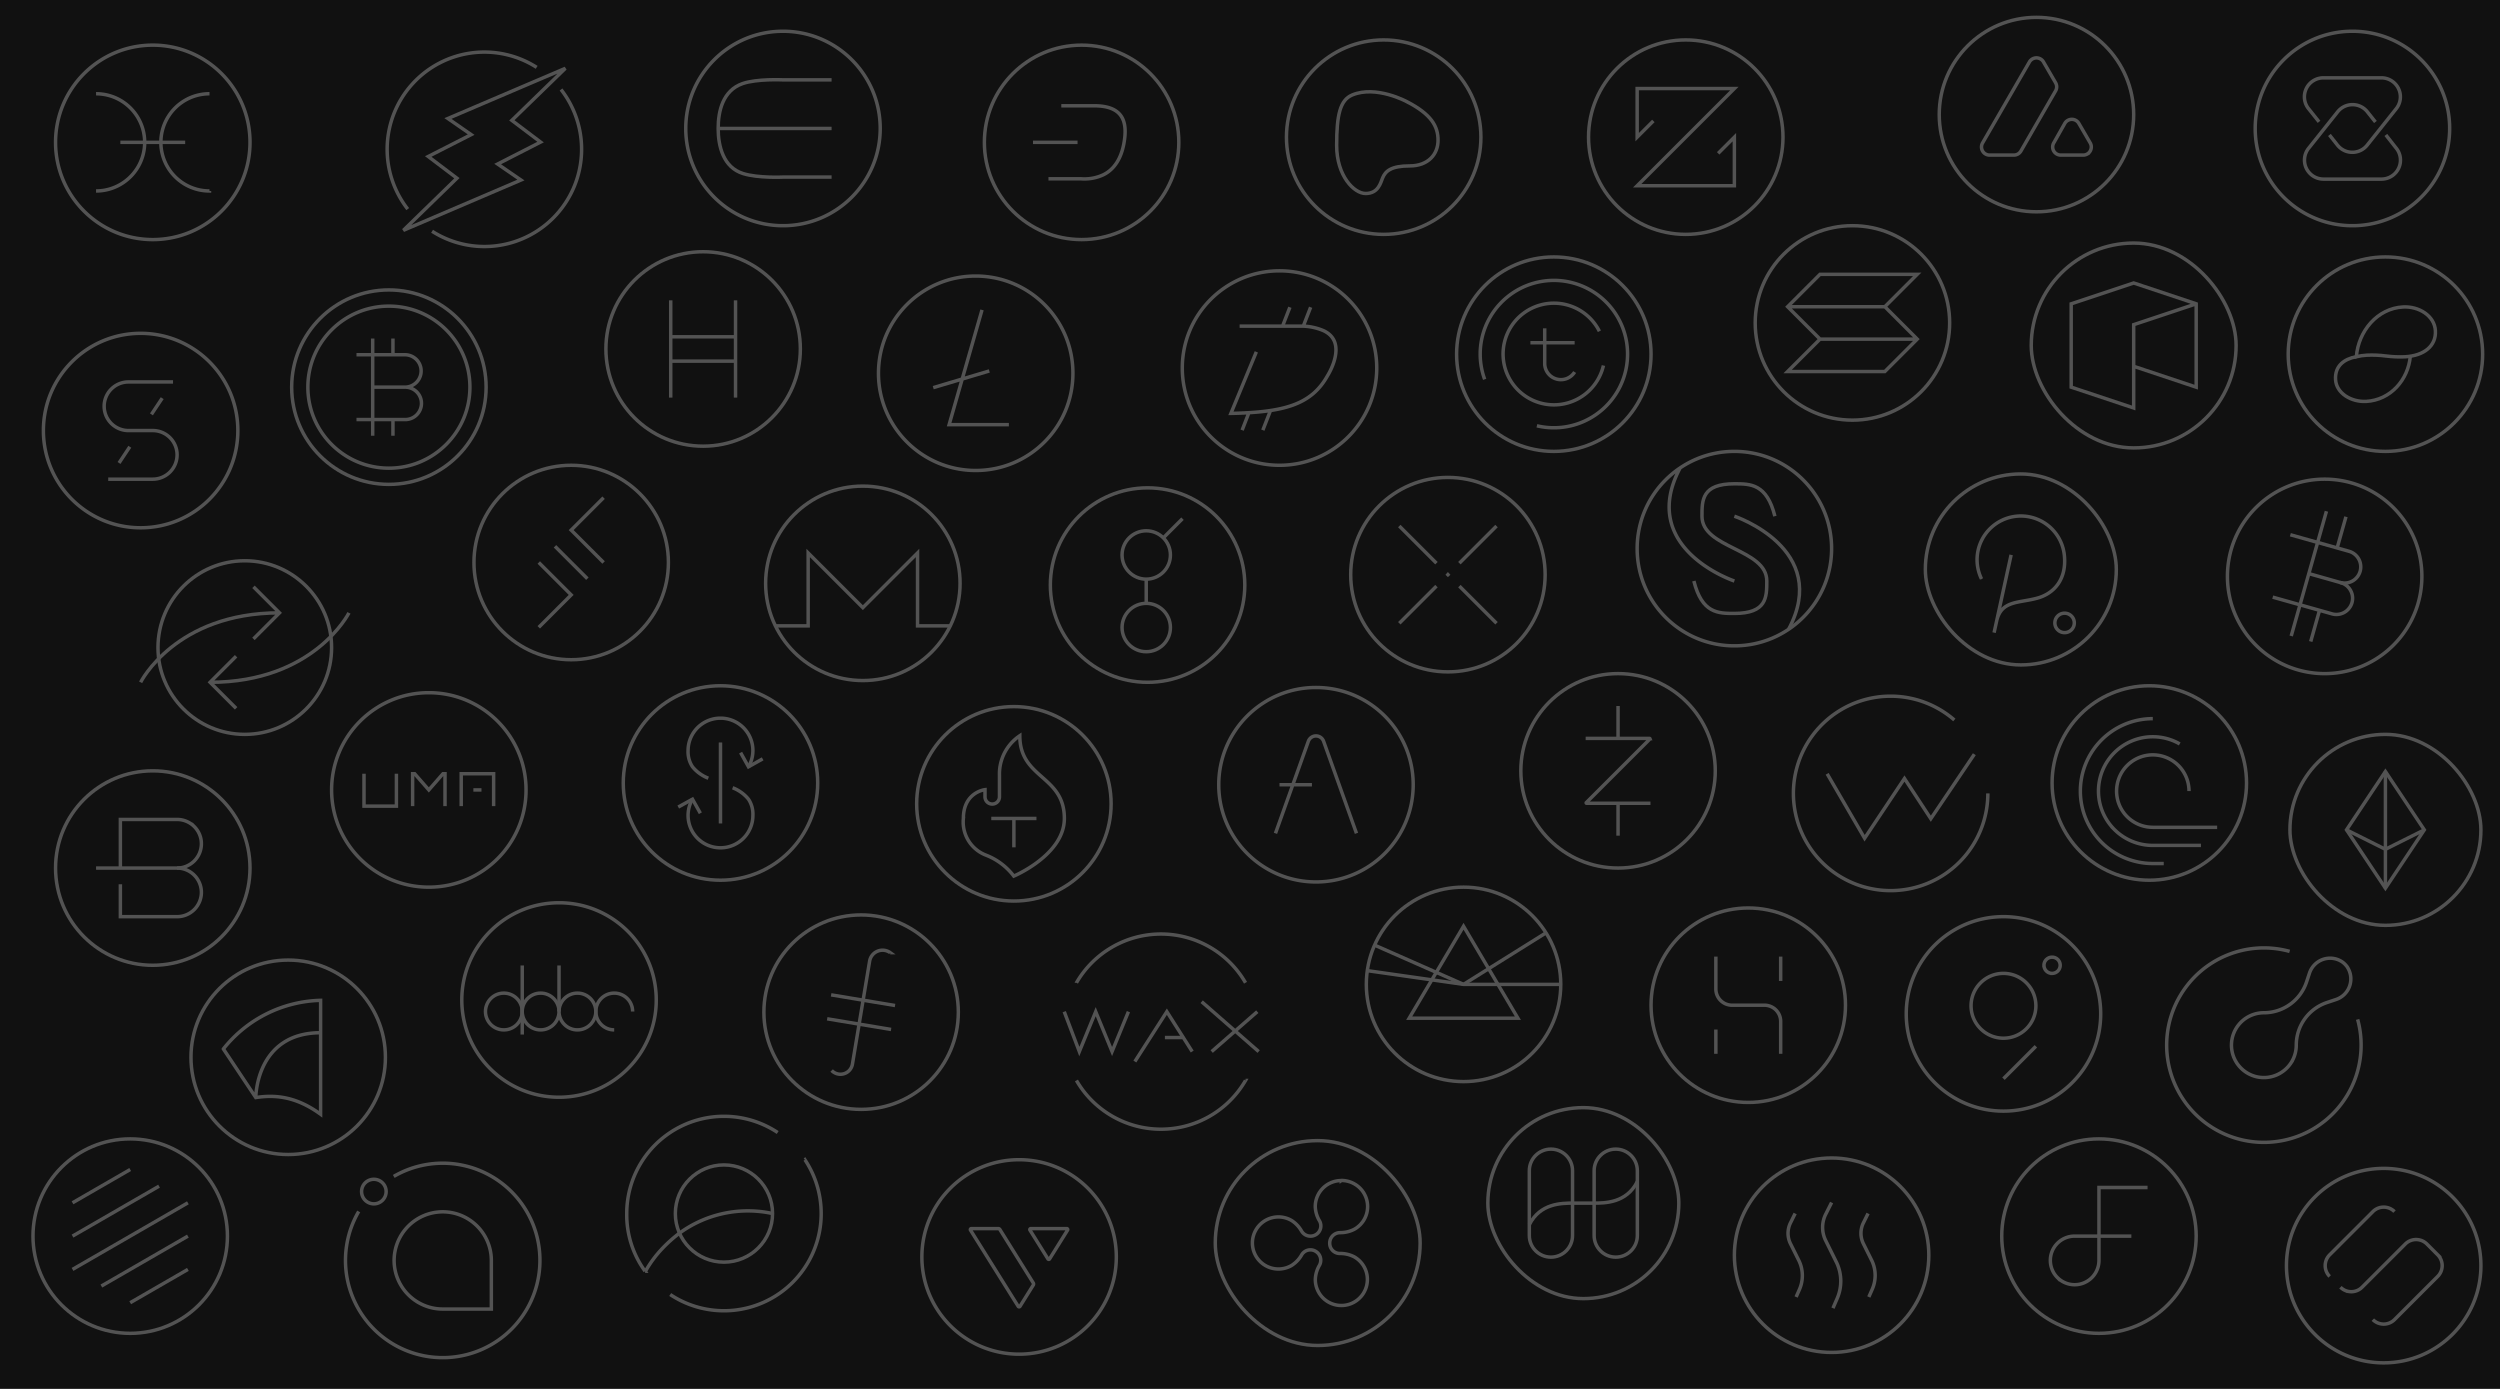 <svg width="1440" height="800" fill="none" xmlns="http://www.w3.org/2000/svg"><rect width="100%" height="100%" fill="#808080" stroke="none"/><g clip-path="url(#clip0_213_135)"><path fill="#fff" d="M0 0h1440v800H0z"/><path d="M0 0h1440v800H0V0z" fill="#111"/><g opacity=".28" stroke="#fff" stroke-width="2"><path d="M1229 211l36 12v-48l-36-12-36 12v48l36 12v-48l36-12"/><rect x="1170" y="140" width="118" height="118" rx="59"/><path d="M905.778 674.333c0-6.873-5.572-12.444-12.445-12.444s-12.444 5.571-12.444 12.444v37.334c0 6.873 5.571 12.444 12.444 12.444 6.873 0 12.445-5.571 12.445-12.444v-37.334zm37.333 0c0-6.873-5.572-12.444-12.444-12.444-6.873 0-12.445 5.571-12.445 12.444v37.334c0 6.873 5.572 12.444 12.445 12.444 6.872 0 12.444-5.571 12.444-12.444v-37.334z"/><path d="M880.889 705.444C887.111 693 899.556 693 906.213 693h11.574c6.657 0 19.102 0 25.324-12.444"/><rect x="857" y="638" width="110" height="110" rx="55"/><path d="M283.011 726.011a27.998 27.998 0 00-47.799-19.799 28.004 28.004 0 00-6.069 30.514 27.994 27.994 0 0025.868 17.285h28v-28zm-67.666-32.596a7.07 7.07 0 10-.002-14.142 7.07 7.07 0 00.002 14.142z"/><path d="M226.801 677.618a56.003 56.003 0 0172.557 14.2 56.001 56.001 0 11-92.74 5.983m257.034-29.764a55.991 55.991 0 01-7.051 70.564 55.994 55.994 0 01-70.564 7.052"/><path d="M416.994 726.989c15.461 0 27.995-12.533 27.995-27.994S432.455 671 416.994 671 389 683.534 389 698.995s12.533 27.994 27.994 27.994z"/><path d="M444.989 698.995a66.939 66.939 0 00-53.656 11.338 79.718 79.718 0 00-9.728 8.678 66.862 66.862 0 00-9.799 13.204h-.233a55.132 55.132 0 01-10.568-33.22 55.98 55.98 0 017.941-28.748 55.986 55.986 0 0179.006-17.91M772.59 680a15.001 15.001 0 00-15 15 17.213 17.213 0 002.355 8.07 5.843 5.843 0 01.673 4.545 5.842 5.842 0 01-2.818 3.63 6.002 6.002 0 01-8.145-2.22 17.144 17.144 0 00-5.82-6.09 14.997 14.997 0 00-20.446 5.533 14.997 14.997 0 0012.953 22.487 14.997 14.997 0 007.493-1.98 17.225 17.225 0 005.82-6 5.853 5.853 0 018.145-2.235 5.998 5.998 0 012.145 8.175A17.255 17.255 0 00757.62 737a14.997 14.997 0 0015.018 14.97 15.001 15.001 0 007.482-27.99 17.514 17.514 0 00-8.205-1.98 5.84 5.84 0 01-4.293-1.707 5.834 5.834 0 01-1.707-4.293c0-1.591.632-3.117 1.757-4.243a6.003 6.003 0 014.243-1.757 17.51 17.51 0 008.265-1.995 14.997 14.997 0 007.565-13.028 14.997 14.997 0 00-7.565-13.027 15.217 15.217 0 00-7.5-2.01l-.09.06z"/><rect x="700" y="657" width="118" height="118" rx="59"/><path d="M1055 692.667l-3.36 6.673a16.958 16.958 0 00-1.82 7.653c0 2.659.62 5.28 1.82 7.654l6.35 12.833a25.19 25.19 0 012.29 10.287c.02 3.552-.71 7.069-2.15 10.316l-2.34 5.414m-21.79-54.53l-2.66 5.366a13.497 13.497 0 000 12.087l4.99 10.033a19.805 19.805 0 011.82 8.154c.02 2.816-.56 5.604-1.7 8.18l-1.89 4.27m41.44-48.09l-2.66 5.366a13.497 13.497 0 000 12.087l4.99 10.033a19.833 19.833 0 010 16.334l-1.89 4.27"/><path d="M1055 779c30.93 0 56-25.072 56-56s-25.07-56-56-56-56 25.072-56 56 25.07 56 56 56zm154-11c30.93 0 56-25.072 56-56s-25.07-56-56-56-56 25.072-56 56 25.07 56 56 56z"/><path d="M1227.67 712H1195c-3.71 0-7.27 1.475-9.9 4.101A13.979 13.979 0 001181 726c0 3.713 1.47 7.274 4.1 9.899A14.013 14.013 0 001195 740c3.71 0 7.27-1.475 9.9-4.101A13.979 13.979 0 001209 726v-42h28m108.33-108.212l-4.97 1.657a25.895 25.895 0 00-12.82 9.426 25.89 25.89 0 00-4.89 15.144v0c0 3.692-1.09 7.301-3.14 10.37a18.718 18.718 0 01-8.38 6.875 18.648 18.648 0 01-20.34-4.046 18.674 18.674 0 01-4.05-20.343 18.634 18.634 0 016.87-8.377 18.679 18.679 0 0110.38-3.146 25.905 25.905 0 0024.57-17.71l1.65-4.97c.6-1.893 1.64-3.617 3.03-5.029a12.578 12.578 0 014.99-3.092c1.89-.621 3.89-.783 5.85-.474 1.97.308 3.82 1.079 5.43 2.248.4.327.77.654 1.14 1.027.38.373.7.747 1.03 1.143a12.519 12.519 0 012.25 5.424c.31 1.961.14 3.967-.48 5.852a12.506 12.506 0 01-8.12 8.021v0z"/><path d="M1358 587.175a56.048 56.048 0 01-2.16 36.017 56.036 56.036 0 01-23.69 27.219 56.003 56.003 0 01-67.75-8.813 55.957 55.957 0 01-15.93-32.374 55.971 55.971 0 017.12-35.373 55.987 55.987 0 0127.22-23.686 56.01 56.01 0 0136.02-2.167M587 780c30.928 0 56-25.072 56-56s-25.072-56-56-56-56 25.072-56 56 25.072 56 56 56z"/><path d="M614.44 707.667a.534.534 0 01.49.303.492.492 0 010 .56l-10.36 16.59a.55.55 0 01-.957 0l-10.36-16.59a.49.49 0 010-.56.541.541 0 01.49-.303h20.697zm-38.5.536l19.227 30.777a1.142 1.142 0 010 1.213l-7.677 12.297a.606.606 0 01-.84.14l-.14-.14L559 708.53a.492.492 0 010-.56.534.534 0 01.49-.303h15.423a1.12 1.12 0 011.027.536v0zM1373 785c30.93 0 56-25.072 56-56s-25.07-56-56-56-56 25.072-56 56 25.07 56 56 56z"/><path d="M1379.23 697.897a8.792 8.792 0 00-12.46 0l-24.87 24.873a8.907 8.907 0 00-1.92 2.857 8.865 8.865 0 00-.67 3.373c0 1.157.23 2.304.67 3.373a8.907 8.907 0 001.92 2.857m6.2 6.207c.82.819 1.79 1.47 2.86 1.914a8.83 8.83 0 003.37.672c1.16 0 2.31-.229 3.38-.672a8.696 8.696 0 002.85-1.914l24.88-24.874a8.68 8.68 0 012.85-1.914 8.823 8.823 0 016.75 0 8.828 8.828 0 012.86 1.914l6.2 6.207a8.907 8.907 0 011.92 2.857c.44 1.069.67 2.215.67 3.373a8.87 8.87 0 01-.67 3.373 8.907 8.907 0 01-1.92 2.857l-24.87 24.873a8.828 8.828 0 01-6.23 2.587 8.828 8.828 0 01-6.23-2.587M1154 640c30.93 0 56-25.072 56-56s-25.07-56-56-56-56 25.072-56 56 25.07 56 56 56z"/><path d="M1154 598c10.31 0 18.67-8.357 18.67-18.667 0-10.309-8.36-18.666-18.67-18.666-10.31 0-18.67 8.357-18.67 18.666 0 10.31 8.36 18.667 18.67 18.667zm28-37.333c2.58 0 4.67-2.09 4.67-4.667a4.668 4.668 0 00-4.67-4.667c-2.58 0-4.67 2.09-4.67 4.667a4.668 4.668 0 004.67 4.667zm-9.33 42L1154 621.333M1025.67 607v-18.667a9.34 9.34 0 00-2.74-6.599 9.323 9.323 0 00-6.6-2.734h-18.663a9.334 9.334 0 01-9.334-9.333V551m0 56v-14m37.337-42v14"/><path d="M1007 635c30.93 0 56-25.072 56-56s-25.07-56-56-56c-30.928 0-56 25.072-56 56s25.072 56 56 56zm-195.313-48.517h62.626L843 533.517l-31.313 52.966v0z"/><path d="M843 623c30.928 0 56-25.072 56-56s-25.072-56-56-56-56 25.072-56 56 25.072 56 56 56zm0-56l47.483-29.68m-98.723 7.07L843 567"/><path d="M899 567h-56l-55.44-7.91m-137.586 23.632l-9.425 22.977-9.425-22.977-9.426 22.977L613 582.722m73.713 22.977l-14.606-22.977-18.429 28.721m17.303-13.81h10.598m10.597-20.655L725 605.699m-27.08 0l26.283-22.977m-6.776 39.623a56.264 56.264 0 01-48.697 28.076 56.268 56.268 0 01-48.696-28.076m0-56.269A56.261 56.261 0 01668.73 538a56.266 56.266 0 0148.697 28.076m-204.65-17.33a7.56 7.56 0 00-11.877 4.877l-9.893 59.29a7.009 7.009 0 01-2.832 4.549 6.993 6.993 0 01-9.138-.862m34.23-23.637l-36.82-6.136m2.286-13.79l36.82 6.136"/><path d="M496 639c30.928 0 56-25.072 56-56s-25.072-56-56-56-56 25.072-56 56 25.072 56 56 56zm-205.78-45.78c5.85 0 10.593-4.743 10.593-10.593 0-5.851-4.743-10.594-10.593-10.594-5.851 0-10.594 4.743-10.594 10.594 0 5.85 4.743 10.593 10.594 10.593z"/><path d="M311.407 593.22c5.85 0 10.593-4.743 10.593-10.593 0-5.851-4.743-10.594-10.593-10.594-5.851 0-10.594 4.743-10.594 10.594 0 5.85 4.743 10.593 10.594 10.593zm21.186 0c5.851 0 10.594-4.743 10.594-10.593 0-5.851-4.743-10.594-10.594-10.594-5.85 0-10.593 4.743-10.593 10.594 0 5.85 4.743 10.593 10.593 10.593z"/><path d="M353.78 593.22a10.596 10.596 0 01-10.364-12.674 10.592 10.592 0 018.329-8.311 10.6 10.6 0 0110.868 4.509 10.593 10.593 0 011.784 5.883m-63.584-26.507v39.76M322 556.12v26.507"/><path d="M322 632c30.928 0 56-25.072 56-56s-25.072-56-56-56-56 25.072-56 56 25.072 56 56 56zm-193.333-27.807a73.8 73.8 0 0156-28v65.614c-14-10.197-25.97-11.364-37.334-9.614l-18.666-28zm18.666 28s0-37.333 37.334-37.333"/><path d="M166 665c30.928 0 56-25.072 56-56s-25.072-56-56-56-56 25.072-56 56 25.072 56 56 56zM75 768c30.928 0 56-25.072 56-56s-25.072-56-56-56-56 25.072-56 56 25.072 56 56 56zm0-94.36l-33.227 19.18m66.454 0l-66.454 38.36M75 750.36l33.227-19.18m-16.614-47.95L41.773 712m16.614 28.77l49.84-28.77"/><rect x="1319" y="423" width="110" height="110" rx="55"/><path d="M1374 511.6l-22.4-33.6 22.4-33.6 22.4 33.6-22.4 33.6z"/><path d="M1351.6 478l22.4 11.2 22.4-11.2m-22.4-33.6v67.2m-136-4.6c30.93 0 56-25.072 56-56s-25.07-56-56-56-56 25.072-56 56 25.07 56 56 56z"/><path d="M1277.08 476.527h-37.07a20.884 20.884 0 01-19.28-12.878 20.887 20.887 0 01-1.18-12.052c.8-4.046 2.79-7.763 5.71-10.681a20.819 20.819 0 0110.68-5.709 20.857 20.857 0 0121.41 8.87 20.885 20.885 0 013.52 11.59"/><path d="M1267.75 486.957h-27.74c-8.3 0-16.26-3.297-22.13-9.165a31.277 31.277 0 01-9.16-22.125 31.278 31.278 0 0131.29-31.29 30.945 30.945 0 0115.51 4.13"/><path d="M1246.31 497.387h-6.3a41.703 41.703 0 01-29.5-12.22 41.694 41.694 0 01-12.22-29.5 41.696 41.696 0 0112.22-29.501 41.702 41.702 0 0129.5-12.219M1145 456.985a55.991 55.991 0 01-44.1 54.735 55.982 55.982 0 01-36.97-4.646 55.925 55.925 0 01-25.87-26.823 56.038 56.038 0 01-3.32-37.12 56 56 0 0190.96-28.426"/><path d="M1052.44 445.715l21.58 37.123 22.96-34.417 15.17 23.147 25.08-37.147M932 500c30.928 0 56-25.072 56-56s-25.072-56-56-56-56 25.072-56 56 25.072 56 56 56z"/><path d="M913.333 425.333h36.82a.221.221 0 01.125.035c.036.025.065.06.08.101a.21.21 0 01-.065.238l-36.586 36.586a.206.206 0 00-.071.108.203.203 0 00.006.129.207.207 0 00.205.137h36.82M932 425.333v-18.666m0 56v18.666M781.333 480l-18.946-53.037a4.67 4.67 0 00-7.065-2.229 4.67 4.67 0 00-1.709 2.229L734.667 480M737 452h18.667"/><path d="M758 508c30.928 0 56-25.072 56-56s-25.072-56-56-56-56 25.072-56 56 25.072 56 56 56zm-182.307-61.497v12.484a4.174 4.174 0 01-4.176 4.153v0a4.153 4.153 0 01-4.154-4.153v-4.154s-12.46 1.4-12.46 16.614a20.418 20.418 0 0012.717 21 36.965 36.965 0 0116.333 12.18s29.12-12.227 29.12-33.18c0-24.944-25.666-22.75-25.666-47.67a26.453 26.453 0 00-11.714 22.726v0zM584 488.06v-16.613m-13.02 0h26.017"/><path d="M584 519c30.928 0 56-25.072 56-56s-25.072-56-56-56-56 25.072-56 56 25.072 56 56 56zm-144.71-81.907l-8.167 4.574-4.526-8.144m-35.91 31.337l8.19-4.527 4.526 8.097"/><path d="M422 453.754a21.802 21.802 0 019.123 6.58 15.634 15.634 0 012.544 9.333A18.665 18.665 0 01415 488.334a18.665 18.665 0 01-18.667-18.667 18.408 18.408 0 012.544-9.333M408 448.247a21.81 21.81 0 01-9.123-6.58 15.632 15.632 0 01-2.544-9.334 18.667 18.667 0 0137.334 0 18.411 18.411 0 01-2.544 9.334M415 474.333v-46.666"/><path d="M415 507c30.928 0 56-25.072 56-56s-25.072-56-56-56-56 25.072-56 56 25.072 56 56 56zm-186.667-61.333v18.666h-18.666v-18.666m74.666 18.666v-18.666h-18.666v18.666M277.333 455h-4.666m-16.334 9.333v-18.666h-1.166L247 455l-8.167-9.333h-1.166v18.666"/><path d="M247 511c30.928 0 56-25.072 56-56s-25.072-56-56-56-56 25.072-56 56 25.072 56 56 56zM69.333 500v-28H102c3.713 0 7.274 1.475 9.899 4.101a13.996 13.996 0 010 19.798A13.996 13.996 0 01102 500H55.333"/><path d="M69.333 509.333V528H102c3.713 0 7.274-1.475 9.899-4.101a13.996 13.996 0 000-19.798A13.996 13.996 0 00102 500"/><path d="M88 556c30.928 0 56-25.072 56-56s-25.072-56-56-56-56 25.072-56 56 25.072 56 56 56z"/><rect x="1109" y="273" width="110" height="110" rx="55"/><path d="M1158.4 319.6l-9.8 44.8m-7.27-30.968a25.313 25.313 0 01-2.53-10.604c-.06-3.677.69-7.323 2.19-10.681a25.178 25.178 0 016.49-8.759 25.256 25.256 0 019.58-5.197 25.208 25.208 0 0128.54 11.24 25.322 25.322 0 013.46 10.337c1.46 13.832-5.85 22.232-15.9 24.85-10.48 2.8-20.5 1.218-23.1 13.118m39.14 6.664c3.09 0 5.6-2.507 5.6-5.6 0-3.093-2.51-5.6-5.6-5.6s-5.6 2.507-5.6 5.6c0 3.093 2.51 5.6 5.6 5.6zM1339 388c30.93 0 56-25.072 56-56s-25.07-56-56-56-56 25.072-56 56 25.07 56 56 56zm1.03-93.52l-20.3 71.867m31.54-68.694l-5.08 17.967m-15.22 53.9l5.07-17.967"/><path d="M1319.24 308.013l33.76 9.52a9.357 9.357 0 015.61 4.43 9.345 9.345 0 01.83 7.097 9.34 9.34 0 01-11.53 6.44l-17.96-5.087"/><path d="M1347.84 335.5a9.3 9.3 0 015.94 4.338 9.355 9.355 0 011.23 3.549 9.463 9.463 0 01-.27 3.744 9.367 9.367 0 01-4.63 5.719 9.327 9.327 0 01-7.33.593l-33.69-9.496M999 372c30.93 0 56-25.072 56-56s-25.07-56-56-56c-30.928 0-56 25.072-56 56s25.072 56 56 56zm-31.243-102.48C943 316 999 334.667 999 334.667"/><path d="M1022.33 297.333c-4.66-18.666-14-18.666-23.33-18.666-18.667 0-18.667 9.333-18.667 18.666 0 18.667 37.337 18.667 37.337 37.334 0 9.333 0 18.666-18.67 18.666-9.333 0-18.667 0-23.333-18.666m54.573 27.813C1055 316 999 297.333 999 297.333M834 387c30.928 0 56-25.072 56-56s-25.072-56-56-56-56 25.072-56 56 25.072 56 56 56zm6.604-62.603L862 303m-56 56l21.397-21.397m13.207 0L862 359m-56-56l21.397 21.397"/><path d="M834 330.977l.033.035-.033.032-.032-.032.032-.035zM661 393c30.928 0 56-25.072 56-56s-25.072-56-56-56-56 25.072-56 56 25.072 56 56 56z"/><path d="M660.23 333.593c7.693 0 13.93-6.236 13.93-13.93 0-7.693-6.237-13.93-13.93-13.93-7.694 0-13.93 6.237-13.93 13.93 0 7.694 6.236 13.93 13.93 13.93zm0 41.79c7.693 0 13.93-6.236 13.93-13.93 0-7.693-6.237-13.93-13.93-13.93-7.694 0-13.93 6.237-13.93 13.93 0 7.694 6.236 13.93 13.93 13.93zm0-41.79v13.93m9.847-37.706l11.036-11.06M497 392c30.928 0 56-25.072 56-56s-25.072-56-56-56-56 25.072-56 56 25.072 56 56 56z"/><path d="M547.377 360.5H528.5v-42L497 350l-31.5-31.5v42h-18.876m-126.957-45.833l18.666 18.666m9.334-46.666L329 305.333 347.667 324m-37.334 37.333L329 342.667 310.333 324"/><path d="M329 380c30.928 0 56-25.072 56-56s-25.072-56-56-56-56 25.072-56 56 25.072 56 56 56zm-188 43c27.614 0 50-22.386 50-50s-22.386-50-50-50-50 22.386-50 50 22.386 50 50 50z"/><path d="M136 408l-15-15 15-15m65-25s-20 40-80 40m25-55l15 15-15 15m-65 25s20-40 80-40m1196.22-147.553c-7 1.353-12.41 5.296-11.94 13.206.46 7.91 9.05 12.997 17.64 12.554 14-.77 24.24-12.414 25.41-26.017"/><path d="M1374.33 205.05c3.61.47 7.25.626 10.89.467 11.25-.63 18.06-6.394 17.57-15.027-.49-8.633-9.54-14.187-18.66-13.673-14.77.816-25.67 13.79-26.88 28.63 2.01-.462 4.05-.751 6.11-.864 3.64-.159 7.28-.003 10.9.467h.07z"/><path d="M1374 260c30.93 0 56-25.072 56-56s-25.07-56-56-56-56 25.072-56 56 25.07 56 56 56zm-288.33-83.333l18.66 18.666L1085.67 214h-56l18.66-18.667-18.66-18.666L1048.33 158h56l-18.66 18.667zm-56 0h56m-37.34 18.666h56"/><path d="M1067 242c30.93 0 56-25.072 56-56s-25.07-56-56-56-56 25.072-56 56 25.07 56 56 56zm-172 18c30.928 0 56-25.072 56-56s-25.072-56-56-56-56 25.072-56 56 25.072 56 56 56z"/><path d="M855.17 218.513a42.442 42.442 0 0168.069-46.278 42.447 42.447 0 019.451 51.311 42.44 42.44 0 01-47.443 21.707"/><path d="M923.583 210.533a29.288 29.288 0 01-30.138 22.619 29.286 29.286 0 01-27.467-25.798 29.282 29.282 0 0140.705-30.318 29.28 29.28 0 0114.567 13.781"/><path d="M906.993 214.29a9.33 9.33 0 01-10.352 4.062 9.332 9.332 0 01-6.891-8.729v-20.51m-8.237 8.284h25.48M737 268c30.928 0 56-25.072 56-56s-25.072-56-56-56-56 25.072-56 56 25.072 56 56 56z"/><path d="M723.653 202.667L709 238.11c30.847-.607 46.387-5.11 55.603-21.607 0 0 12.39-19.203-2.17-25.993a32.3 32.3 0 00-12.11-2.66h-36.306m5.343 49.863l-3.897 10.057m27.51-70.793l-4.223 10.873m-6.953 48.627l-4.41 11.293m27.533-70.793l-4.223 10.873M562 271c30.928 0 56-25.072 56-56s-25.072-56-56-56-56 25.072-56 56 25.072 56 56 56z"/><path d="M565.64 178.507l-18.947 66.103h34.417m-11.27-30.94l-32.293 9.613M405 257c30.928 0 56-25.072 56-56s-25.072-56-56-56-56 25.072-56 56 25.072 56 56 56zm-18.667-84v56m37.334-56v56m-37.334-35h37.334m-37.334 14h37.334M224 279c30.928 0 56-25.072 56-56s-25.072-56-56-56-56 25.072-56 56 25.072 56 56 56z"/><path d="M224 269.667c25.773 0 46.667-20.894 46.667-46.667 0-25.773-20.894-46.667-46.667-46.667-25.773 0-46.667 20.894-46.667 46.667 0 25.773 20.894 46.667 46.667 46.667zM214.667 195v56m11.666-56v9.333m0 46.667v-9.333m-21 0h28m-28-37.334h28M214.667 223h18.666m0-18.667a9.334 9.334 0 010 18.667m0 0a9.334 9.334 0 110 18.667M81 304c30.928 0 56-25.072 56-56s-25.072-56-56-56-56 25.072-56 56 25.072 56 56 56z"/><path d="M74 248a13.998 13.998 0 01-9.9-23.899A13.998 13.998 0 0174 220m14 28a13.998 13.998 0 019.9 23.899A13.998 13.998 0 0188 276m-14-28h14m11.667-28H74m-11.667 56H88m-.77-37.333l6.207-9.334m-24.873 37.334l6.206-9.334M1355 130c30.93 0 56-25.072 56-56s-25.07-56-56-56-56 25.072-56 56 25.07 56 56 56z"/><path d="M1341.75 77.733l4.66 5.88a10.972 10.972 0 003.8 3.033 10.93 10.93 0 009.48 0 10.88 10.88 0 003.8-3.033l16.73-21c1.29-1.609 2.1-3.55 2.33-5.597.23-2.048-.11-4.12-1.01-5.977a10.944 10.944 0 00-4.03-4.524 10.981 10.981 0 00-5.83-1.682h-33.41a10.92 10.92 0 00-5.82 1.682 10.899 10.899 0 00-4.04 4.524 10.997 10.997 0 00-1.01 5.977 10.981 10.981 0 002.33 5.597l6.04 7.56"/><path d="M1368.25 70.267l-4.66-5.88a11.064 11.064 0 00-3.8-3.033 10.93 10.93 0 00-9.48 0 10.88 10.88 0 00-3.8 3.033l-16.73 21a10.897 10.897 0 00-2.33 5.597c-.23 2.048.11 4.12 1.01 5.977a10.945 10.945 0 004.03 4.524 10.98 10.98 0 005.83 1.682h33.41a10.92 10.92 0 005.82-1.682 10.9 10.9 0 004.04-4.524c.89-1.857 1.24-3.93 1.01-5.977a10.982 10.982 0 00-2.33-5.597l-6.04-7.654m-190.24-25.336L1164.04 87a4.673 4.673 0 01-4.04 2.333h-14a4.66 4.66 0 01-2.33-.627c-.71-.41-1.3-.999-1.7-1.708a4.665 4.665 0 01-.63-2.333c0-.818.22-1.623.63-2.332l26.99-46.666a4.667 4.667 0 016.37-1.702c.71.407 1.3.995 1.71 1.702l7 12.04c.4.716.61 1.527.61 2.35a4.7 4.7 0 01-.66 2.34v0zm15.94 36.936H1187a4.675 4.675 0 01-4.04-2.335 4.655 4.655 0 01-.62-2.333c0-.818.21-1.623.62-2.332l6.37-11.27a4.667 4.667 0 016.37-1.702c.71.408 1.3.995 1.71 1.702l6.55 11.27c.41.71.63 1.514.63 2.332 0 .82-.22 1.624-.63 2.333-.4.71-.99 1.298-1.7 1.708a4.66 4.66 0 01-2.33.627v0z"/><path d="M1173 122c30.93 0 56-25.072 56-56s-25.07-56-56-56-56 25.072-56 56 25.07 56 56 56zm-202 13c30.93 0 56-25.072 56-56s-25.07-56-56-56c-30.928 0-56 25.072-56 56s25.072 56 56 56z"/><path d="M989.667 88.333L999 79v28h-56l56-56h-56v28l9.333-9.333m-142.08-11.154c14.28 7.327 18.06 14.28 18.06 22.284 0 8.003-5.6 14.77-16.333 14.77-10.733 0-14 2.986-15.633 7-1.097 2.566-2.334 8.89-9.777 8.89-6.557 0-16.66-10.057-16.66-27.697s1.983-26.11 8.96-29.05c13.72-5.74 31.383 3.803 31.383 3.803z"/><path d="M797 135c30.928 0 56-25.072 56-56s-25.072-56-56-56-56 25.072-56 56 25.072 56 56 56zm-174 3c30.928 0 56-25.072 56-56s-25.072-56-56-56-56 25.072-56 56 25.072 56 56 56zm-2.333-56H595"/><path d="M603.913 103h18.83a25.812 25.812 0 0012.437-2.17c6.626-3.057 10.593-9.59 12.18-18.153 2.333-12.717-.56-21.747-17.15-21.747m0 .023h-18.9M451 130c30.928 0 56-25.072 56-56s-25.072-56-56-56-56 25.072-56 56 25.072 56 56 56z"/><path d="M479 102h-28s-14.21.7-22.913-2.007c-11.55-3.546-14.42-15.913-14.42-25.993 0-10.08 2.706-21.84 14-25.83C435.833 45.277 451 46 451 46h28m0 28h-65.333M246.665 90.142l16.517 12.504-30.842 30.023 67.727-28.974-13.415-9.214 24.73-12.644-16.564-12.504 30.843-29.977-67.658 28.904 13.392 9.284-24.73 12.598z"/><path d="M234.859 120.444a55.988 55.988 0 0136.745-89.954 55.995 55.995 0 0137.515 8.305m14.022 12.761a55.988 55.988 0 01-36.745 89.954 55.995 55.995 0 01-37.515-8.305M88 138c30.928 0 56-25.072 56-56s-25.072-56-56-56-56 25.072-56 56 25.072 56 56 56zM69.333 82h37.334m14 28a28 28 0 010-56m-65.334 0a28 28 0 010 56"/></g></g><defs><clipPath id="clip0_213_135"><path fill="#fff" d="M0 0h1440v800H0z"/></clipPath></defs></svg>